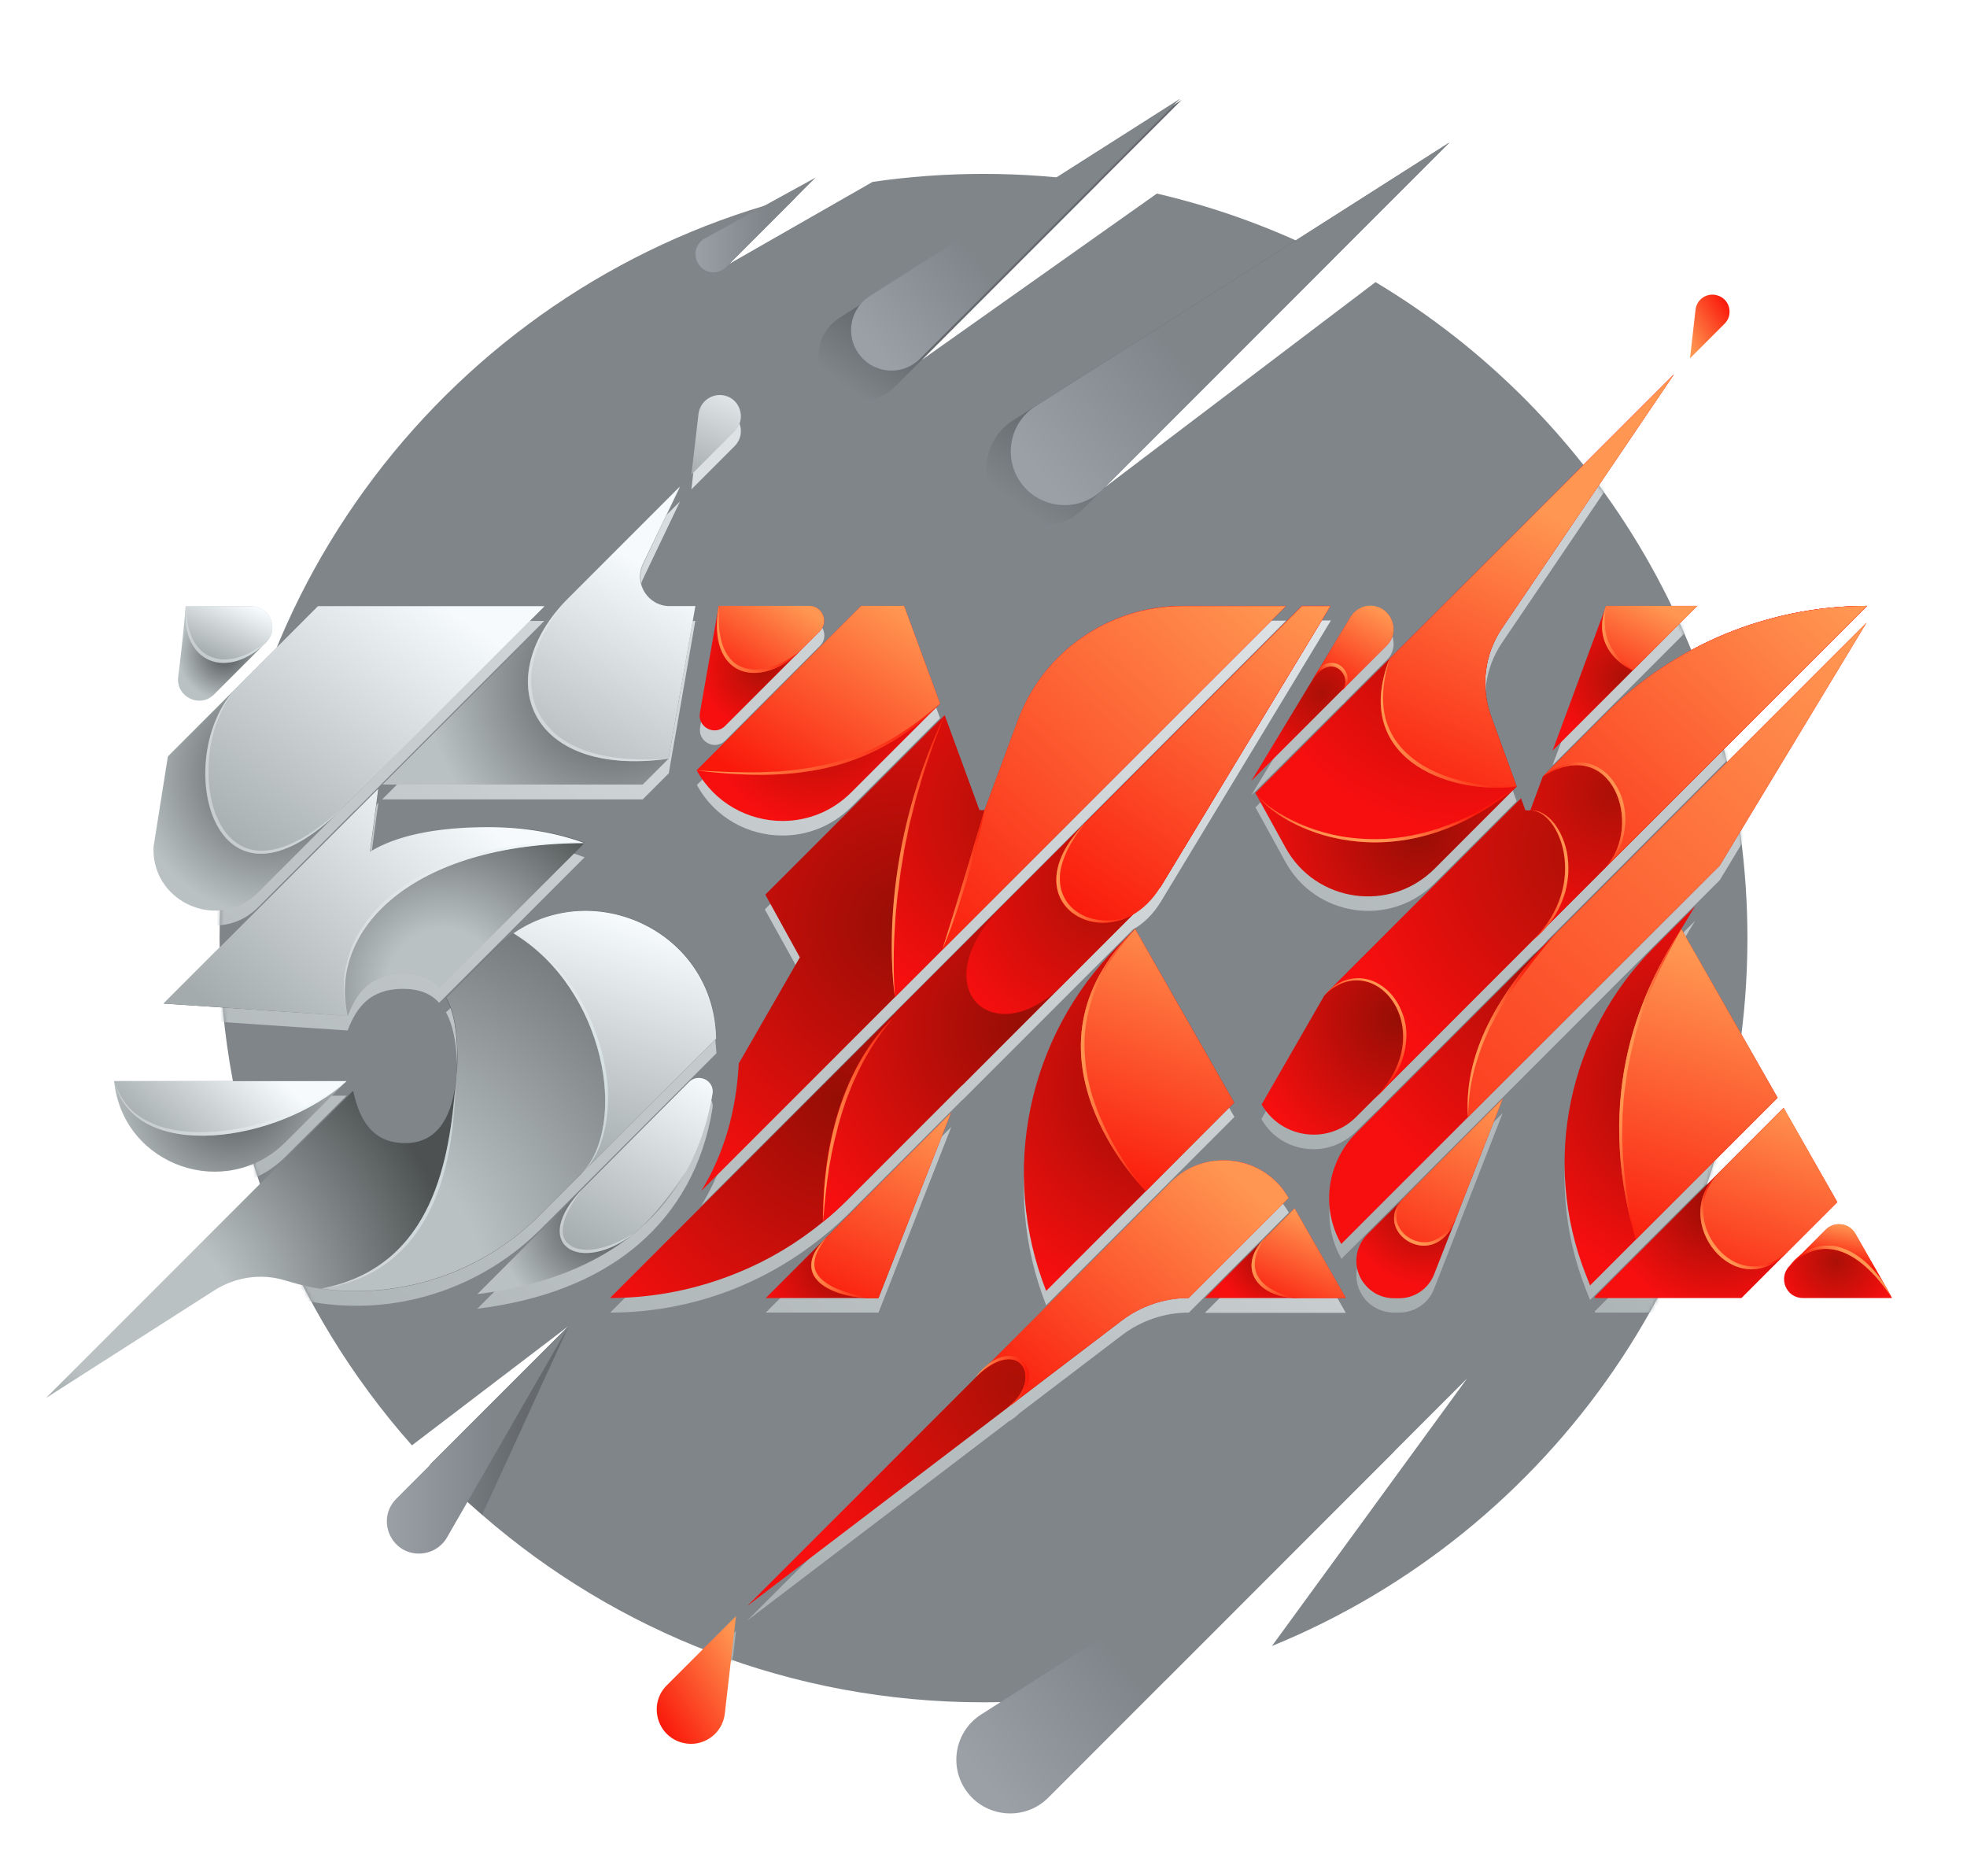 <svg width="540" height="515" viewBox="0 0 540 515" fill="none" xmlns="http://www.w3.org/2000/svg">
<path d="M479.722 257.5C479.722 345.301 425.784 420.542 349.18 451.818L402.74 378.399L319.857 461.302C303.845 465.196 287.143 467.268 269.938 467.268C217.257 467.268 169.159 447.862 132.301 415.768C127.905 412 123.761 407.98 119.68 403.835C119.115 403.27 118.55 402.642 117.984 402.077L118.361 401.7L156.036 364.017L113.087 396.738C80.247 359.684 60.28 310.947 60.28 257.5C60.28 159.399 127.591 76.999 218.575 54.075L200.24 72.414L239.547 49.93C249.468 48.485 259.64 47.732 270.001 47.732C280.801 47.732 291.35 48.548 301.71 50.118L252.984 98.855L317.596 53.133C334.612 57.09 350.875 63.119 366.07 70.969L303.217 133.837L377.624 77.438C438.782 114.054 479.722 181.004 479.722 257.5Z" fill="#80858A"/>
<mask id="mask0" mask-type="alpha" maskUnits="userSpaceOnUse" x="60" y="47" width="420" height="421">
<path d="M479.721 257.5C479.721 345.301 425.784 420.542 349.179 451.818L402.74 378.399L319.856 461.302C303.844 465.196 287.142 467.268 269.937 467.268C217.256 467.268 169.158 447.862 132.3 415.768C127.905 412 123.761 407.98 119.679 403.835C119.114 403.27 118.549 402.642 117.984 402.077L118.361 401.7L156.035 364.017L113.086 396.738C80.247 359.684 60.279 310.947 60.279 257.5C60.279 159.399 127.591 76.999 218.575 54.075L200.24 72.414L239.547 49.93C249.468 48.485 259.64 47.732 270 47.732C280.8 47.732 291.349 48.548 301.71 50.118L252.984 98.855L317.596 53.133C334.612 57.09 350.875 63.119 366.07 70.969L303.216 133.837L377.623 77.438C438.782 114.054 479.721 181.004 479.721 257.5Z" fill="#80858A"/>
</mask>
<g mask="url(#mask0)">
<g filter="url(#filter0_d)">
<path d="M44.895 275.462L95.442 278.853C97.89 272.322 101.783 267.423 110.637 267.423C114.969 267.423 118.235 268.679 120.558 271.254L160.493 231.31C152.832 228.484 143.979 226.914 134.058 226.914C119.365 226.914 108.502 229.363 101.532 233.697C101.658 232.755 103.29 220.319 103.855 216.363L44.895 275.462ZM58.772 190.613L73.088 176.293C73.151 176.23 73.214 176.167 73.276 176.042C76.604 172.399 74.03 166.433 68.944 166.433H50.986C50.986 166.621 50.923 166.872 50.923 167.061C50.421 172.336 49.73 178.742 48.914 185.839C48.286 191.303 54.879 194.507 58.772 190.613ZM176.504 215.358L183.6 208.261L190.883 166.433H183.914C177.948 166.433 173.993 160.215 176.567 154.814L186.676 133.649L156.097 164.235L104.923 215.421H176.504V215.358ZM70.828 245.064L96.886 219C97.2 218.686 97.451 218.435 97.765 218.184L149.442 166.433H87.341L64.988 188.791L46.088 207.696L42.132 232.629C42.132 232.817 42.132 233.006 42.132 233.257C42.132 248.079 60.216 255.678 70.828 245.064ZM196.535 283.124C196.535 282.999 196.535 282.81 196.472 282.685C196.472 282.37 196.409 282.056 196.409 281.742C196.409 281.554 196.346 281.366 196.346 281.24C196.283 280.989 196.283 280.675 196.221 280.424C196.221 280.235 196.158 280.047 196.158 279.858C196.095 279.607 196.095 279.356 196.032 279.105C195.969 278.916 195.969 278.728 195.907 278.539C195.844 278.288 195.781 278.037 195.781 277.786C195.718 277.597 195.718 277.409 195.655 277.22C195.593 276.969 195.53 276.718 195.467 276.467C195.404 276.278 195.342 276.09 195.342 275.902C195.279 275.65 195.216 275.399 195.153 275.148C195.09 274.96 195.028 274.771 194.965 274.645C194.902 274.394 194.839 274.143 194.714 273.955C194.651 273.766 194.588 273.641 194.525 273.452C194.462 273.201 194.337 272.95 194.274 272.699C194.211 272.573 194.148 272.385 194.086 272.259C193.96 272.008 193.897 271.756 193.772 271.505C193.709 271.38 193.646 271.254 193.583 271.066C193.458 270.814 193.332 270.5 193.207 270.249C193.144 270.124 193.081 270.061 193.081 269.935C192.893 269.558 192.704 269.244 192.516 268.867V268.805C192.328 268.428 192.139 268.051 191.888 267.674L191.825 267.611C191.637 267.297 191.449 266.983 191.26 266.606C191.197 266.544 191.135 266.418 191.072 266.355C190.883 266.104 190.758 265.853 190.569 265.602C190.507 265.476 190.444 265.413 190.381 265.288C190.193 265.036 190.067 264.848 189.879 264.597C189.816 264.471 189.69 264.408 189.628 264.283C189.439 264.094 189.314 263.843 189.125 263.655C189.062 263.529 188.937 263.466 188.874 263.341C188.686 263.152 188.56 262.901 188.372 262.713C188.309 262.587 188.183 262.524 188.121 262.399C187.932 262.21 187.744 262.022 187.555 261.77C187.493 261.645 187.367 261.582 187.304 261.456C187.116 261.268 186.928 261.08 186.739 260.891C186.676 260.828 186.551 260.703 186.488 260.64C186.3 260.452 186.111 260.263 185.86 260.075C185.797 260.012 185.672 259.886 185.609 259.824C185.358 259.635 185.169 259.384 184.918 259.195C184.855 259.133 184.793 259.07 184.667 259.007C184.416 258.756 184.165 258.567 183.914 258.379C183.851 258.316 183.851 258.316 183.788 258.253C182.532 257.249 181.151 256.244 179.769 255.427C179.707 255.427 179.707 255.364 179.644 255.364C179.33 255.176 179.016 254.988 178.765 254.862C178.702 254.799 178.639 254.799 178.576 254.736C178.262 254.548 178.011 254.422 177.697 254.297C177.635 254.234 177.509 254.234 177.446 254.171C177.195 254.046 176.881 253.92 176.63 253.731C176.567 253.669 176.442 253.669 176.379 253.606C176.128 253.48 175.814 253.355 175.562 253.229C175.5 253.166 175.374 253.166 175.311 253.103C174.997 252.978 174.746 252.852 174.432 252.727C174.369 252.664 174.244 252.664 174.181 252.601C173.867 252.475 173.616 252.35 173.302 252.287C173.239 252.287 173.114 252.224 173.051 252.224C172.737 252.099 172.423 252.036 172.109 251.91C172.046 251.91 171.983 251.847 171.921 251.847C171.544 251.722 171.23 251.659 170.853 251.533H170.79C168.844 250.968 166.772 250.591 164.762 250.403C164.7 250.403 164.7 250.403 164.637 250.403C164.26 250.34 163.883 250.34 163.569 250.277C163.507 250.277 163.444 250.277 163.381 250.277C163.067 250.277 162.69 250.214 162.376 250.214C162.314 250.214 162.251 250.214 162.125 250.214C161.811 250.214 161.497 250.214 161.121 250.214C161.058 250.214 160.932 250.214 160.869 250.214C160.555 250.214 160.242 250.214 159.865 250.214C159.802 250.214 159.676 250.214 159.614 250.214C159.3 250.214 158.986 250.277 158.609 250.277C158.546 250.277 158.421 250.277 158.358 250.277C158.044 250.277 157.667 250.34 157.353 250.34C157.29 250.34 157.228 250.34 157.165 250.34C156.788 250.403 156.411 250.403 156.097 250.466C156.035 250.466 156.035 250.466 155.972 250.466C153.9 250.78 151.828 251.282 149.818 251.973C149.755 251.973 149.755 251.973 149.693 252.036C149.316 252.161 148.939 252.287 148.625 252.413C148.562 252.413 148.5 252.475 148.437 252.475C148.123 252.601 147.809 252.727 147.432 252.852C147.369 252.915 147.244 252.915 147.181 252.978C146.867 253.103 146.553 253.229 146.239 253.417C146.176 253.48 146.051 253.48 145.988 253.543C145.674 253.669 145.423 253.857 145.109 253.983C145.046 254.045 144.921 254.108 144.858 254.108C144.544 254.234 144.293 254.422 143.979 254.611C143.916 254.674 143.79 254.736 143.728 254.736C143.414 254.925 143.162 255.113 142.848 255.239C142.786 255.302 142.66 255.364 142.597 255.364C142.283 255.553 141.969 255.741 141.718 255.93C141.655 255.992 141.593 255.992 141.53 256.055C141.467 256.118 141.404 256.118 141.342 256.181C141.216 256.306 141.028 256.369 140.902 256.495C140.714 256.62 140.462 256.809 140.274 256.935C140.086 257.06 139.897 257.249 139.709 257.374C139.458 257.563 139.269 257.751 139.018 257.939C138.83 258.065 138.704 258.191 138.516 258.379C138.265 258.63 138.014 258.819 137.762 259.07C137.637 259.195 137.511 259.321 137.386 259.447C137.009 259.824 136.632 260.2 136.255 260.577L122.442 273.892C124.514 277.66 125.518 283.187 125.518 290.284C125.518 291.163 125.518 291.98 125.455 292.796C125.33 294.366 125.204 296.062 125.016 297.82C123.697 307.492 119.553 313.773 111.202 313.773C102.286 313.773 98.644 307.43 96.948 299.391L12.621 383.737L58.96 354.156C64.674 350.514 71.769 349.446 78.3 351.456C80.435 352.084 82.695 352.712 84.956 353.214C85.835 353.403 86.965 353.591 88.221 353.78C110.323 356.794 132.614 349.195 148.437 333.368L159.425 322.377C159.865 322 160.242 321.561 160.618 321.184L196.66 285.134C196.66 284.945 196.66 284.694 196.66 284.506C196.597 284.003 196.535 283.564 196.535 283.124ZM198.921 108.652C195.53 107.836 192.139 110.16 191.7 113.677L189.816 130.32L201.683 118.45C204.886 115.247 203.379 109.72 198.921 108.652ZM189.188 297.004L160.555 325.706C160.43 325.831 160.242 326.02 160.116 326.145L131.044 355.224C148.939 353.026 163.318 347.311 174.055 338.581C174.181 338.455 174.369 338.33 174.495 338.204C174.809 337.953 175.06 337.702 175.311 337.513C180.711 332.866 185.107 327.464 188.497 321.309C191.951 315.029 194.337 307.995 195.593 300.27C196.221 296.627 191.762 294.429 189.188 297.004ZM78.425 313.459L95.128 296.753H31.332C31.332 296.941 31.395 297.067 31.395 297.255C34.032 320.179 62.1 329.788 78.425 313.459Z" fill="url(#paint0_linear)"/>
</g>
<g filter="url(#filter1_d)">
<path d="M214.806 225.344C221.588 225.344 228.369 222.832 233.706 217.493L258.069 193.125L248.274 166.307H236.469L191.323 211.464C196.283 220.571 205.513 225.344 214.806 225.344ZM199.109 199.28L219.641 178.743C219.641 178.743 219.704 178.68 219.767 178.617L225.104 173.279C227.678 170.704 225.857 166.307 222.216 166.307H197.35L192.202 195.637C191.511 199.594 196.283 202.106 199.109 199.28ZM219.516 262.838L202.813 291.98C202.123 305.169 198.606 316.976 192.516 326.962L245.699 273.767L258.76 260.703L302.839 216.614L353.071 166.37H324.564C304.346 166.37 286.262 178.994 279.292 197.898L270.188 222.455H268.744L259.199 196.391L209.971 245.63L219.516 262.838ZM187.43 478.385C192.892 479.767 198.355 475.998 198.983 470.346L202.06 443.654L183.034 462.684C177.885 467.771 180.334 476.626 187.43 478.385ZM335.93 318.484C330.718 318.484 325.506 320.431 321.425 324.513L271.632 374.317C271.13 374.631 270.69 375.008 270.313 375.385C269.434 376.201 268.618 377.081 267.927 378.023C267.802 378.148 267.676 378.274 267.55 378.399L205.137 440.828L276.404 386.564C276.53 386.438 276.655 386.376 276.781 386.25C277.911 385.622 278.916 384.868 279.857 383.926L307.988 362.51C313.262 358.49 319.73 356.292 326.385 356.292L353.825 328.846C349.932 322.063 342.962 318.484 335.93 318.484ZM232.827 329.286L264.034 298.072L264.097 297.946H264.223L291.725 270.438C291.85 270.312 292.039 270.124 292.164 269.998L311.002 251.157C313.827 249.587 316.527 247.074 318.725 243.432C318.85 243.243 318.913 243.118 319.039 242.929L365.378 166.307H357.655L298.632 225.344C298.444 225.532 298.255 225.721 298.067 225.909L278.79 245.002L276.467 247.326C275.65 248.079 274.897 248.833 274.206 249.587L246.264 277.535L167.525 356.292C179.769 356.292 191.762 353.843 202.813 349.258C211.102 345.804 218.888 341.156 225.92 335.441C228.369 333.494 230.63 331.421 232.827 329.286ZM355.395 331.673L347.357 339.774L330.781 356.355H369.46L355.395 331.673ZM210.223 356.292H238.918C239.671 356.292 240.425 356.292 241.178 356.292L261.146 305.357L226.737 339.774L210.223 356.292ZM306.92 259.573C282.118 284.443 274.332 321.624 287.204 354.282L314.581 326.899L338.881 302.594L311.63 254.988L311.818 254.611L306.92 259.573Z" fill="url(#paint1_linear)"/>
</g>
<g filter="url(#filter2_d)">
<path d="M368.392 189.482C368.832 189.231 369.146 188.854 369.46 188.415L380.699 177.173C384.718 173.153 381.892 166.307 376.179 166.307C375.048 166.307 373.981 166.621 373.039 167.124C372.097 167.626 371.281 168.443 370.716 169.385L362.302 183.265L359.979 187.096L343.527 214.29L368.392 189.482ZM393.823 238.47L416.365 215.923L409.395 196.768C406.381 188.603 407.511 179.496 412.409 172.337L459.502 102.812L344.658 217.619L352.883 232.566C361.172 247.702 381.641 250.654 393.823 238.47ZM377.372 301.526C378.565 300.458 379.758 299.328 380.825 298.072L420.697 258.191C420.76 258.128 420.823 258.065 420.948 257.94C422.393 256.746 423.774 255.427 424.967 253.92L438.781 240.103L439.597 239.287C439.597 239.287 439.597 239.287 439.66 239.224L440.916 237.968L441.858 237.026L512.623 166.182C499.123 166.182 485.874 168.882 473.693 173.907C461.448 178.994 450.209 186.405 440.665 196.014L423.711 212.971L420.258 222.329H418.813L417.558 219.189L365.441 271.317C364.751 271.882 364.123 272.573 363.495 273.264L346.29 303.159C349.367 308.623 354.955 311.449 360.606 311.449C364.751 311.449 368.958 309.879 372.223 306.613L377.372 301.526ZM426.223 206.063L448.262 184.018L465.969 166.307H440.916L426.223 206.063ZM465.467 85.038L463.96 98.352L473.441 88.869C476.016 86.294 474.823 81.897 471.244 81.018C468.544 80.327 465.781 82.212 465.467 85.038ZM490.395 343.982L504.397 329.977L489.641 304.164L470.93 322.817L437.776 355.978L437.902 356.292H478.088L490.206 344.171C490.269 344.108 490.332 344.045 490.395 343.982ZM517.332 352.712L509.358 338.707C507.662 335.755 503.644 335.19 501.258 337.639L494.288 344.61C493.158 345.49 492.153 346.494 491.337 347.562C488.072 350.828 490.395 356.355 494.979 356.355H519.467C518.776 355.036 518.086 353.843 517.332 352.712ZM472.123 237.591L512.434 170.892L427.165 256.181L372.348 311.073C364.311 319.112 362.616 331.61 368.267 341.533L403.053 306.739L472.123 237.591ZM488.009 301.338L461.574 254.988L465.341 248.77L454.039 260.075C430.492 283.627 423.146 318.86 435.327 349.823L436.52 352.838L449.079 340.277L488.009 301.338ZM385.22 328.972L375.362 338.77C372.097 342.035 371.406 347.122 373.73 351.142C374.672 352.775 375.927 354.031 377.497 354.91C379.067 355.79 380.825 356.292 382.646 356.292H384.153C388.36 356.292 392.19 353.717 393.697 349.76L399.599 334.687V334.624L412.534 301.526L385.22 328.972Z" fill="url(#paint2_linear)"/>
</g>
</g>
<path d="M397.904 39.128L297.438 139.615C290.594 146.461 279.229 145.456 273.641 137.543C268.555 130.257 270.564 120.209 278.036 115.435L397.904 39.128Z" fill="url(#paint3_linear)"/>
<path d="M397.904 39.128L302.714 134.34C296.246 140.809 285.446 139.867 280.172 132.393C275.337 125.484 277.22 116.001 284.316 111.479L397.904 39.128Z" fill="url(#paint4_linear)"/>
<path d="M382.96 398.183L287.77 493.458C281.302 499.927 270.502 498.985 265.228 491.511C260.393 484.602 262.277 475.119 269.372 470.597L382.96 398.183Z" fill="url(#paint5_linear)"/>
<path d="M324.377 27.446L245.575 106.266C240.175 111.667 231.258 110.851 226.926 104.633C222.907 98.918 224.477 91.067 230.379 87.299L324.377 27.446Z" fill="url(#paint6_linear)"/>
<path d="M324 27.069L252.544 98.478C247.647 103.377 239.609 102.623 235.653 96.971C232.012 91.821 233.456 84.661 238.793 81.269L324 27.069Z" fill="url(#paint7_linear)"/>
<path d="M199.36 73.293L223.912 48.736L193.521 65.443C189.251 67.766 190.57 74.172 195.405 74.738C196.849 74.863 198.293 74.361 199.36 73.293Z" fill="url(#paint8_linear)"/>
<path d="M156.097 364.08L132.362 415.768C127.967 412 123.822 407.98 119.741 403.835L118.422 401.7L156.097 364.08Z" fill="url(#paint9_linear)"/>
<path d="M156.098 364.017L108.817 411.372C103.228 416.962 107.184 426.445 115.033 426.445C118.172 426.445 121.124 424.749 122.693 422.049L156.098 364.017Z" fill="url(#paint10_linear)"/>
<path d="M160.556 231.311L120.621 271.255C118.235 268.68 114.97 267.423 110.7 267.423C101.784 267.423 97.953 272.322 95.504 278.854L44.958 275.462L103.918 216.489C103.416 220.383 101.784 232.818 101.595 233.823C108.565 229.489 119.428 227.04 134.121 227.04C144.042 226.914 152.832 228.484 160.556 231.311Z" fill="url(#paint11_radial)"/>
<path d="M73.278 176.042C73.215 176.105 73.152 176.168 73.089 176.293L58.773 190.613C54.88 194.507 48.287 191.304 48.915 185.84C49.794 178.806 50.485 172.399 50.924 167.061C50.924 166.873 50.924 166.621 50.987 166.433H68.945C74.031 166.433 76.606 172.399 73.278 176.042Z" fill="url(#paint12_radial)"/>
<path d="M190.884 166.433L183.537 208.261L176.442 215.358H104.986L156.16 164.172L186.739 133.586L176.63 154.751C174.056 160.153 178.011 166.37 183.977 166.37H190.884V166.433Z" fill="url(#paint13_radial)"/>
<path d="M31.332 296.753C31.332 296.942 31.395 297.067 31.395 297.256C34.095 320.179 62.1 329.789 78.426 313.459L95.128 296.753H31.332Z" fill="url(#paint14_radial)"/>
<path d="M195.592 300.27C194.337 307.932 191.95 315.029 188.497 321.31C185.106 327.465 180.711 332.866 175.311 337.513C175.06 337.765 174.746 338.016 174.495 338.204C174.369 338.33 174.181 338.456 174.055 338.581C163.318 347.311 148.876 353.026 131.043 355.224L160.116 326.146C160.241 326.02 160.43 325.832 160.555 325.706L189.188 297.004C191.762 294.429 196.22 296.627 195.592 300.27Z" fill="url(#paint15_radial)"/>
<path d="M196.598 285.134L148.375 333.369C132.551 349.195 110.323 356.795 88.158 353.78C86.84 353.592 85.71 353.403 84.893 353.215C82.57 352.712 80.372 352.084 78.237 351.456C71.707 349.447 64.675 350.514 58.898 354.157L12.621 383.738L96.949 299.391C98.644 307.43 102.286 313.773 111.202 313.773C119.554 313.773 123.698 307.493 125.016 297.821C125.205 296.251 125.393 294.555 125.456 292.796C125.456 291.98 125.519 291.164 125.519 290.284C125.519 283.187 124.577 277.723 122.442 273.892L135.816 260.515C157.856 238.47 195.593 253.355 196.598 284.506C196.598 284.695 196.598 284.946 196.598 285.134Z" fill="url(#paint16_radial)"/>
<path d="M149.442 166.433L97.765 218.122C97.451 218.373 97.2 218.687 96.886 218.938L70.828 245.002C60.216 255.616 42.132 248.017 42.132 233.195C42.132 233.006 42.132 232.818 42.132 232.567L46.088 207.633L64.988 188.729L87.342 166.37H149.442V166.433Z" fill="url(#paint17_radial)"/>
<path d="M149.442 166.433L97.766 218.121C97.452 218.373 97.201 218.687 96.887 218.938C96.07 219.754 95.191 220.634 94.312 221.513C58.019 257.814 46.654 207.507 64.926 188.792L87.28 166.433H149.442Z" fill="url(#paint18_linear)"/>
<path d="M190.885 166.433L183.538 208.261C144.67 213.662 134.436 185.777 156.036 164.172L186.615 133.586L176.505 154.751C173.931 160.153 177.887 166.37 183.852 166.37H190.885V166.433Z" fill="url(#paint19_linear)"/>
<path d="M95.443 278.854L44.897 275.462L103.857 216.489C103.355 220.383 101.722 232.818 101.534 233.823C108.503 229.489 119.366 227.04 134.059 227.04C143.98 227.04 152.834 228.61 160.494 231.436C113.087 231.436 89.98 255.302 95.443 278.854Z" fill="url(#paint20_linear)"/>
<path d="M196.598 285.134L159.363 322.378L148.437 333.306C132.614 349.132 110.386 356.732 88.221 353.717C119.428 347.688 123.384 317.228 125.079 297.758C125.205 296 125.393 294.304 125.519 292.734C125.519 291.917 125.582 291.101 125.582 290.222C125.582 283.125 124.64 277.661 122.505 273.829L135.879 260.452C137.512 258.819 139.27 257.375 141.028 256.118C163.319 240.731 195.719 255.616 196.661 284.443C196.598 284.695 196.598 284.946 196.598 285.134Z" fill="url(#paint21_radial)"/>
<path d="M196.599 285.134L160.62 321.121L159.364 322.378C172.801 308.937 166.083 271.254 140.966 256.181C163.257 240.794 195.657 255.679 196.599 284.506C196.599 284.695 196.599 284.946 196.599 285.134Z" fill="url(#paint22_linear)"/>
<path d="M73.278 176.042C73.215 176.105 73.152 176.168 73.089 176.293C62.478 186.907 49.794 181.946 50.987 167.061C50.987 166.873 50.987 166.621 51.05 166.433H69.008C74.031 166.433 76.606 172.399 73.278 176.042Z" fill="url(#paint23_linear)"/>
<path d="M95.128 296.753C76.668 313.648 36.67 319.614 31.395 296.753H95.128Z" fill="url(#paint24_linear)"/>
<path d="M195.594 300.27C194.338 307.932 191.952 315.029 188.498 321.31C183.977 328.03 179.394 333.934 175.312 337.514C175.061 337.765 174.747 338.016 174.496 338.204C174.37 338.33 174.182 338.456 174.056 338.581C159.3 350.137 145.047 341.659 160.117 326.146C160.242 326.02 160.431 325.832 160.556 325.706L189.189 297.004C191.763 294.429 196.221 296.627 195.594 300.27Z" fill="url(#paint25_linear)"/>
<path opacity="0.5" d="M94.375 221.513C58.082 257.814 46.717 207.507 64.989 188.792C62.729 191.367 61.033 194.381 59.84 197.521C58.584 200.662 57.831 203.99 57.454 207.319C57.14 210.648 57.14 214.039 57.643 217.368C58.145 220.634 59.087 223.899 60.782 226.726C62.415 229.552 64.864 231.876 67.877 232.881C70.891 233.948 74.282 233.571 77.422 232.566C80.561 231.499 83.575 229.866 86.338 227.919C89.164 225.972 91.801 223.774 94.375 221.513Z" fill="url(#paint26_linear)"/>
<path opacity="0.5" d="M183.6 208.261C144.733 213.662 134.498 185.777 156.098 164.172C151.891 168.945 148.375 174.409 146.742 180.376C145.926 183.39 145.549 186.468 145.989 189.483C146.366 192.497 147.433 195.449 149.254 197.898C151.012 200.348 153.398 202.42 156.035 203.928C158.673 205.435 161.686 206.503 164.7 207.193C167.777 207.884 170.854 208.261 174.056 208.387C177.259 208.638 180.398 208.449 183.6 208.261Z" fill="url(#paint27_linear)"/>
<path opacity="0.5" d="M95.442 278.854C94.437 275.148 94.061 271.192 94.626 267.298L94.877 265.853C94.94 265.351 95.065 264.911 95.191 264.409C95.379 263.467 95.693 262.525 96.007 261.583C96.133 261.08 96.384 260.64 96.51 260.201C96.698 259.761 96.823 259.259 97.075 258.819C97.514 257.94 97.891 257.061 98.456 256.181C100.403 252.79 102.977 249.712 105.865 247.075C108.754 244.437 112.019 242.176 115.472 240.292C118.926 238.407 122.505 236.9 126.21 235.644C129.914 234.451 133.682 233.446 137.512 232.755C145.172 231.373 152.896 230.934 160.619 231.31C113.086 231.436 89.979 255.302 95.442 278.854Z" fill="url(#paint28_linear)"/>
<path opacity="0.5" d="M125.017 297.758C124.891 303.85 124.389 309.942 123.258 315.972C122.693 318.986 121.94 321.938 120.998 324.89C120.056 327.842 118.863 330.668 117.419 333.431C115.975 336.132 114.217 338.77 112.207 341.093C110.198 343.417 107.875 345.553 105.3 347.311C100.214 350.891 94.186 352.901 88.221 353.717C119.428 347.688 123.384 317.29 125.017 297.758Z" fill="url(#paint29_linear)"/>
<path opacity="0.5" d="M166.773 304.981C166.522 308.184 165.831 311.387 164.701 314.464C163.759 316.914 162.378 319.237 160.62 321.184C160.243 321.624 159.803 322.064 159.364 322.44C172.801 309 166.082 271.317 140.966 256.244C146.617 259.196 151.578 263.592 155.534 268.68C159.489 273.767 162.441 279.67 164.387 285.825C166.334 291.98 167.338 298.512 166.773 304.981Z" fill="url(#paint30_linear)"/>
<path opacity="0.5" d="M73.089 176.293C62.478 186.907 49.794 181.946 50.987 167.061C51.175 169.887 51.615 172.713 52.745 175.1C53.875 177.549 55.759 179.496 58.145 180.376C60.531 181.318 63.294 181.129 65.868 180.313C68.443 179.496 70.766 177.989 73.089 176.293Z" fill="url(#paint31_linear)"/>
<path opacity="0.5" d="M95.128 296.753C76.668 313.648 36.67 319.614 31.395 296.753C32.275 299.705 33.844 302.406 35.979 304.541C37.047 305.609 38.303 306.488 39.558 307.242C40.249 307.556 40.877 307.932 41.568 308.246L42.572 308.686L43.075 308.875L43.577 309.063C46.403 310.005 49.416 310.507 52.43 310.696C55.444 310.884 58.458 310.759 61.472 310.382C67.5 309.691 73.465 308.058 79.116 305.797C84.83 303.599 90.23 300.647 95.128 296.753Z" fill="url(#paint32_linear)"/>
<path opacity="0.5" d="M173.994 338.581C159.238 350.137 144.984 341.659 160.054 326.146C158.108 328.721 156.224 331.421 155.157 334.31C154.654 335.755 154.34 337.262 154.529 338.644C154.529 339.021 154.654 339.335 154.78 339.649C154.905 339.963 155.031 340.277 155.219 340.528C155.345 340.842 155.596 341.093 155.847 341.282C156.098 341.47 156.35 341.721 156.664 341.91C157.794 342.663 159.301 342.977 160.745 343.04C162.252 343.103 163.759 342.852 165.266 342.475C166.773 342.098 168.28 341.533 169.724 340.842C171.231 340.151 172.612 339.398 173.994 338.581Z" fill="url(#paint33_linear)"/>
<path d="M189.816 130.257L201.684 118.387C204.886 115.184 203.379 109.657 198.984 108.59C195.593 107.773 192.202 110.097 191.763 113.614L189.816 130.257Z" fill="url(#paint34_linear)"/>
<path d="M365.255 166.307L318.915 242.929C318.789 243.118 318.727 243.243 318.601 243.432L310.878 251.157L292.041 269.998C291.915 270.124 291.727 270.312 291.601 270.438L264.099 297.946H263.973L263.91 298.072L232.703 329.286C230.506 331.484 228.245 333.557 225.859 335.441C218.827 341.219 211.041 345.867 202.752 349.258C191.638 353.843 179.708 356.292 167.464 356.292L246.203 277.535L297.817 225.909C298.006 225.721 298.194 225.532 298.382 225.344L357.406 166.307H365.255Z" fill="url(#paint35_radial)"/>
<path d="M365.254 166.307L318.915 242.929C318.789 243.118 318.726 243.243 318.601 243.432L310.878 251.157L292.04 269.998C291.915 270.124 291.726 270.312 291.601 270.438L264.099 297.946H263.973L263.91 298.072L232.703 329.286C230.506 331.484 228.245 333.557 225.859 335.441C225.733 323.445 227.617 296.251 245.575 278.854L246.203 277.535L297.817 225.909C298.006 225.721 298.194 225.532 298.382 225.344L357.406 166.307H365.254Z" fill="url(#paint36_radial)"/>
<path d="M365.255 166.307L318.915 242.929C318.79 243.118 318.727 243.243 318.602 243.432L310.878 251.157L292.041 269.998C291.915 270.124 291.727 270.312 291.601 270.438C272.325 289.719 252.169 270.375 276.469 247.388L278.792 245.065L297.881 225.972C298.069 225.784 298.257 225.595 298.446 225.407L357.469 166.37H365.255V166.307Z" fill="url(#paint37_radial)"/>
<path d="M353.073 166.307L245.701 273.704L192.518 326.899C198.671 316.913 202.125 305.106 202.815 291.917L219.58 262.776L210.099 245.567L259.327 196.328L268.871 222.392H270.315L279.42 197.835C286.39 178.868 304.473 166.307 324.692 166.307H353.073Z" fill="url(#paint38_radial)"/>
<path d="M353.073 166.307L245.701 273.704C245.701 273.704 245.701 273.704 245.701 273.641C245.45 271.882 240.175 236.963 259.326 196.391L268.871 222.455H270.315L279.419 197.898C286.389 178.931 304.473 166.37 324.691 166.37H353.073V166.307Z" fill="url(#paint39_radial)"/>
<path d="M225.044 173.279L219.707 178.617C219.644 178.68 219.644 178.68 219.581 178.743L199.049 199.28C196.223 202.106 191.451 199.594 192.142 195.7L197.291 166.37H222.156C225.798 166.307 227.619 170.704 225.044 173.279Z" fill="url(#paint40_radial)"/>
<path d="M258.071 193.125L233.708 217.493C228.371 222.832 221.59 225.344 214.808 225.344C205.515 225.344 196.285 220.508 191.262 211.464L236.408 166.307H248.213L258.071 193.125Z" fill="url(#paint41_radial)"/>
<path d="M338.82 302.657L314.583 326.962L287.206 354.345C274.334 321.624 282.12 284.443 306.922 259.635L311.883 254.674L311.694 255.051L338.82 302.657Z" fill="url(#paint42_radial)"/>
<path d="M353.764 328.846L326.324 356.292C319.668 356.292 313.201 358.49 307.927 362.51L276.782 386.25C276.657 386.376 276.531 386.439 276.406 386.564L205.138 440.828L267.552 378.4C267.678 378.274 267.803 378.148 267.929 378.023L321.427 324.513C325.508 320.431 330.72 318.484 335.931 318.484C342.964 318.484 349.934 322.064 353.764 328.846Z" fill="url(#paint43_radial)"/>
<path d="M261.085 305.42L241.18 356.292H210.225L226.739 339.774L261.085 305.42Z" fill="url(#paint44_radial)"/>
<path d="M369.462 356.292H330.783L355.397 331.673L369.462 356.292Z" fill="url(#paint45_radial)"/>
<path d="M225.044 173.279L219.707 178.617C219.644 178.68 219.644 178.68 219.581 178.743C208.593 189.483 193.837 185.965 197.291 166.307H222.156C225.798 166.307 227.618 170.704 225.044 173.279Z" fill="url(#paint46_linear)"/>
<path d="M258.071 193.125C238.731 212.469 216.755 214.667 191.262 211.464L236.408 166.307H248.213L258.071 193.125Z" fill="url(#paint47_linear)"/>
<path d="M353.073 166.307L258.762 260.64C258.95 260.075 263.659 244.876 270.252 222.455L279.357 197.898C286.327 178.931 304.41 166.37 324.629 166.37H353.073V166.307Z" fill="url(#paint48_linear)"/>
<path d="M365.255 166.307L318.915 242.929C318.79 243.118 318.727 243.243 318.601 243.432C316.403 247.012 313.766 249.524 310.878 251.157C297.064 258.882 279.483 244.939 297.817 225.972C298.006 225.784 298.194 225.595 298.383 225.407L357.406 166.37H365.255V166.307Z" fill="url(#paint49_linear)"/>
<path d="M338.821 302.657L314.583 326.962C314.583 326.962 314.583 326.962 314.521 326.899C312.951 325.329 277.286 288.588 311.632 254.988L338.821 302.657Z" fill="url(#paint50_linear)"/>
<path d="M353.764 328.846L326.324 356.292C319.668 356.292 313.201 358.49 307.926 362.51L279.796 383.926L276.72 386.25C286.64 378.651 280.11 366.09 267.803 378.085L271.571 374.317L321.364 324.513C325.445 320.431 330.657 318.484 335.868 318.484C342.964 318.484 349.933 322.064 353.764 328.846Z" fill="url(#paint51_linear)"/>
<path d="M369.461 356.292H356.337C345.098 356.292 339.258 347.814 347.358 339.712L355.396 331.673L369.461 356.292Z" fill="url(#paint52_linear)"/>
<path d="M245.701 278.854C242.31 282.747 239.422 286.893 237.036 291.352C235.843 293.55 234.775 295.874 233.771 298.197C233.331 299.391 232.829 300.521 232.389 301.715L231.196 305.294L230.129 308.937C229.815 310.13 229.564 311.387 229.187 312.643C228.873 313.899 228.685 315.155 228.371 316.348C228.119 317.604 227.931 318.86 227.68 320.116C226.864 325.141 226.361 330.228 225.985 335.378C225.859 323.445 227.743 296.251 245.701 278.854Z" fill="url(#paint53_linear)"/>
<path d="M219.643 178.743C208.654 189.483 193.899 185.965 197.352 166.307C197.227 169.51 197.227 172.714 197.98 175.665C198.671 178.617 200.303 181.381 202.815 182.7C205.327 184.081 208.529 184.018 211.417 183.139C214.306 182.323 217.068 180.69 219.643 178.743Z" fill="url(#paint54_linear)"/>
<path d="M258.071 193.125C238.731 212.469 216.755 214.667 191.262 211.464C197.29 211.841 203.255 212.092 209.22 211.966C210.727 211.904 212.171 211.778 213.678 211.778C215.185 211.652 216.629 211.464 218.136 211.338L222.531 210.71C223.976 210.396 225.42 210.145 226.864 209.831C232.641 208.512 238.229 206.377 243.441 203.551C248.715 200.662 253.55 197.082 258.071 193.125Z" fill="url(#paint55_linear)"/>
<path d="M270.252 222.455C269.687 225.721 268.934 228.987 268.055 232.19C267.678 233.823 267.175 235.393 266.736 237.026L265.355 241.799L263.848 246.572C263.345 248.142 262.843 249.712 262.278 251.282C261.21 254.423 260.017 257.563 258.699 260.577C258.887 260.075 263.659 244.876 270.252 222.455Z" fill="url(#paint56_linear)"/>
<path d="M310.941 251.094C297.127 258.819 279.545 244.876 297.88 225.909C296.75 227.479 295.557 228.924 294.615 230.557C293.611 232.127 292.732 233.823 292.104 235.518C291.476 237.214 290.973 239.035 290.973 240.794C290.911 242.552 291.225 244.374 291.978 245.944C293.422 249.147 296.562 251.408 300.078 252.224C303.594 253.104 307.425 252.664 310.941 251.094Z" fill="url(#paint57_linear)"/>
<path d="M314.52 326.899C312.95 325.329 277.222 288.588 311.631 254.988C307.11 260.012 303.217 265.539 300.706 271.694C299.513 274.771 298.634 277.974 298.131 281.24C297.629 284.506 297.629 287.835 297.943 291.101C298.508 297.695 300.643 304.101 303.594 310.068C305.038 313.082 306.734 315.971 308.554 318.798C310.375 321.624 312.322 324.387 314.52 326.899Z" fill="url(#paint58_linear)"/>
<path d="M282.496 377.269C282.559 378.588 282.308 379.907 281.743 381.037C281.24 382.105 280.612 383.047 279.796 383.863C278.917 384.806 277.85 385.622 276.719 386.187C286.64 378.588 280.11 366.027 267.803 378.023C268.494 377.081 269.31 376.201 270.189 375.385C270.629 375.008 271.068 374.631 271.508 374.254C272.01 373.878 272.575 373.563 273.14 373.249C274.208 372.684 275.464 372.245 276.782 372.182H277.285C277.473 372.182 277.599 372.245 277.787 372.245C278.101 372.245 278.478 372.37 278.792 372.433C279.419 372.684 280.11 372.998 280.612 373.501C281.868 374.568 282.433 375.95 282.496 377.269Z" fill="url(#paint59_linear)"/>
<path d="M356.338 356.292C345.098 356.292 339.258 347.814 347.358 339.712C346.102 341.533 345.035 343.417 344.658 345.364C344.47 346.369 344.407 347.311 344.595 348.253C344.721 349.195 345.161 350.074 345.663 350.828C346.73 352.461 348.426 353.654 350.247 354.471C352.068 355.413 354.14 355.915 356.338 356.292Z" fill="url(#paint60_linear)"/>
<path d="M259.264 196.391C258.699 197.961 258.134 199.468 257.506 201.039C256.941 202.609 256.25 204.116 255.748 205.686C254.681 208.826 253.55 211.904 252.671 215.107L251.981 217.493C251.73 218.31 251.478 219.064 251.29 219.88L250.097 224.653C249.657 226.223 249.344 227.856 249.03 229.489C248.716 231.122 248.276 232.692 248.088 234.325L247.271 239.224L246.644 244.123L246.455 245.316L246.33 246.572L246.078 249.021C245.89 250.654 245.827 252.287 245.702 253.92C245.262 260.515 245.199 267.109 245.702 273.704V273.641C245.388 271.882 240.113 236.963 259.264 196.391Z" fill="url(#paint61_linear)"/>
<path d="M261.085 305.42L241.117 356.355C240.364 356.355 239.61 356.355 238.857 356.355C226.926 356.041 216.692 349.823 226.738 339.774L261.085 305.42Z" fill="url(#paint62_linear)"/>
<path d="M238.92 356.292C226.989 355.978 216.755 349.76 226.801 339.712C226.11 340.717 225.42 341.721 224.855 342.726C224.289 343.731 223.85 344.799 223.662 345.929C223.473 346.997 223.536 348.065 223.976 349.007C224.415 349.949 225.043 350.765 225.922 351.456C226.738 352.147 227.743 352.775 228.748 353.278C229.752 353.78 230.883 354.22 232.013 354.596C234.148 355.35 236.534 355.853 238.92 356.292Z" fill="url(#paint63_linear)"/>
<path d="M202.062 443.591L183.036 462.621C177.888 467.771 180.336 476.626 187.432 478.385C192.894 479.766 198.357 475.998 198.985 470.346L202.062 443.591Z" fill="url(#paint64_linear)"/>
<path d="M512.56 166.307L440.853 238.03L439.597 239.287C439.597 239.287 439.597 239.287 439.534 239.349L438.718 240.166L420.885 258.002C420.822 258.065 420.76 258.128 420.634 258.254L372.285 306.613C369.02 309.879 364.813 311.449 360.669 311.449C355.018 311.449 349.429 308.56 346.353 303.159L363.557 273.264L417.557 219.189L418.75 222.455H420.194L423.648 213.097L440.601 196.14C450.146 186.593 461.385 179.12 473.629 174.032C485.874 169.008 499.06 166.307 512.56 166.307Z" fill="url(#paint65_radial)"/>
<path d="M512.56 166.307L440.853 238.03L439.597 239.287C439.597 239.287 439.597 239.287 439.534 239.349L438.718 240.166L420.885 258.002C420.822 258.065 420.76 258.128 420.634 258.254L377.309 301.589C396.083 282.873 377.246 259.447 363.495 273.264L365.441 271.317L417.557 219.189L418.75 222.455H420.195L423.648 213.097L440.602 196.14C450.146 186.593 461.385 179.12 473.629 174.032C485.874 169.008 499.06 166.307 512.56 166.307Z" fill="url(#paint66_radial)"/>
<path d="M512.56 166.307L440.853 238.031L439.597 239.287C439.597 239.287 439.597 239.287 439.534 239.349L438.718 240.166L424.904 253.983L420.885 258.003C436.457 242.427 427.981 222.455 420.132 222.455L423.585 213.097L440.539 196.14C450.083 186.593 461.323 179.12 473.567 174.032C485.874 169.008 499.06 166.307 512.56 166.307Z" fill="url(#paint67_radial)"/>
<path d="M380.7 177.173L368.393 189.482C368.393 189.482 368.393 189.482 368.33 189.545L343.527 214.353L359.979 187.159L370.716 169.448C371.281 168.506 372.097 167.752 373.039 167.187C373.981 166.621 375.048 166.37 376.179 166.37C381.83 166.307 384.718 173.153 380.7 177.173Z" fill="url(#paint68_radial)"/>
<path d="M409.394 196.768L416.364 215.923L393.822 238.47C381.641 250.654 361.171 247.765 352.883 232.629L344.657 217.682L459.501 102.812L412.408 172.337C407.511 179.496 406.38 188.603 409.394 196.768Z" fill="url(#paint69_radial)"/>
<path d="M465.97 166.307L448.263 184.018L426.224 206.063L440.917 166.307H465.97Z" fill="url(#paint70_radial)"/>
<path d="M412.533 301.589L399.598 334.687V334.75L393.696 349.823C392.126 353.78 388.359 356.355 384.152 356.355H382.645C380.824 356.355 379.003 355.853 377.496 354.973C375.989 354.094 374.671 352.775 373.729 351.205C371.406 347.185 372.096 342.161 375.361 338.832L385.219 329.035L412.533 301.589Z" fill="url(#paint71_radial)"/>
<path d="M488.009 301.338L449.078 340.277L436.52 352.838L435.327 349.823C423.146 318.861 430.492 283.627 454.039 260.075L465.341 248.77L461.574 254.988L488.009 301.338Z" fill="url(#paint72_radial)"/>
<path d="M504.397 329.977L490.395 343.982C490.332 344.045 490.269 344.108 490.207 344.171L478.088 356.292H437.902L437.776 355.978L470.93 322.817L489.641 304.101L504.397 329.977Z" fill="url(#paint73_radial)"/>
<path d="M519.404 356.292H494.916C490.332 356.292 488.072 350.765 491.274 347.5L501.195 337.576C503.581 335.19 507.599 335.692 509.295 338.644L519.404 356.292Z" fill="url(#paint74_radial)"/>
<path d="M512.435 170.892L472.123 237.591L402.991 306.676L368.205 341.47C362.553 331.547 364.249 319.112 372.286 311.01L427.165 256.118L512.435 170.892Z" fill="url(#paint75_radial)"/>
<path d="M380.7 177.173L368.393 189.482C371.784 185.965 365.442 178.115 360.042 187.096L362.365 183.265L370.779 169.322C371.344 168.38 372.161 167.626 373.102 167.061C374.044 166.496 375.112 166.245 376.242 166.245C381.83 166.307 384.719 173.153 380.7 177.173Z" fill="url(#paint76_linear)"/>
<path d="M409.394 196.768L416.364 215.923C383.085 243.432 351.125 227.354 344.657 217.682L381.39 180.941L459.501 102.812L412.408 172.337C407.511 179.496 406.38 188.603 409.394 196.768Z" fill="url(#paint77_radial)"/>
<path d="M439.534 239.349L438.718 240.166C438.906 239.915 439.22 239.663 439.534 239.349Z" fill="url(#paint78_linear)"/>
<path d="M512.56 166.307L441.858 237.026C441.858 237.088 441.795 237.088 441.732 237.151L440.79 238.093C451.402 226.286 442.485 201.352 423.585 213.097L440.539 196.14C450.083 186.593 461.323 179.12 473.567 174.032C485.874 169.008 499.06 166.307 512.56 166.307Z" fill="url(#paint79_linear)"/>
<path d="M512.434 170.892L472.123 237.591L402.99 306.676C401.546 287.584 413.539 269.81 427.164 256.181L512.434 170.892Z" fill="url(#paint80_linear)"/>
<path d="M412.534 301.589L399.6 334.687V334.75C393.697 349.761 376.242 337.953 385.221 328.972L412.534 301.589Z" fill="url(#paint81_linear)"/>
<path d="M488.009 301.338L449.079 340.277C437.211 299.768 451.025 271.317 461.574 254.988L488.009 301.338Z" fill="url(#paint82_linear)"/>
<path d="M504.397 329.977L490.395 343.982C490.332 344.045 490.269 344.108 490.206 344.171C476.267 357.737 458.623 335.441 470.992 322.817L489.704 304.101L504.397 329.977Z" fill="url(#paint83_linear)"/>
<path d="M519.403 356.292C509.545 341.533 499.435 339.335 491.272 347.499L494.286 344.485L501.256 337.514C503.642 335.127 507.661 335.629 509.356 338.581L517.331 352.524L519.403 356.292Z" fill="url(#paint84_linear)"/>
<path d="M409.396 196.768L416.366 215.923C396.147 218.184 371.156 207.319 381.454 180.878L459.566 102.749L412.473 172.274C407.512 179.496 406.382 188.603 409.396 196.768Z" fill="url(#paint85_linear)"/>
<path d="M463.959 98.353L473.441 88.869C476.015 86.294 474.822 81.898 471.243 81.018C468.48 80.328 465.78 82.212 465.466 85.038L463.959 98.353Z" fill="url(#paint86_linear)"/>
<path d="M465.97 166.307L448.263 184.018C448.263 184.018 436.208 179.057 440.917 166.307H465.97Z" fill="url(#paint87_linear)"/>
<path d="M430.555 239.349C430.492 241.171 430.178 242.992 429.738 244.751C429.236 246.509 428.545 248.205 427.729 249.775C426.976 251.282 426.034 252.664 424.966 253.983C423.773 255.49 422.392 256.809 420.948 258.002C436.52 242.427 428.043 222.455 420.194 222.455C421.073 222.392 422.015 222.518 422.832 222.894C423.648 223.271 424.464 223.774 425.155 224.402C426.536 225.595 427.604 227.165 428.42 228.798C429.236 230.431 429.801 232.19 430.178 233.948C430.492 235.707 430.617 237.528 430.555 239.349Z" fill="url(#paint88_linear)"/>
<path d="M369.775 187.787C369.712 188.038 369.586 188.226 369.461 188.415C369.21 188.854 368.833 189.231 368.393 189.482C371.784 185.965 365.442 178.115 360.042 187.096L362.365 183.265C362.868 182.825 363.496 182.448 364.124 182.197C364.877 181.946 365.756 181.883 366.572 182.071C368.268 182.511 369.461 183.893 369.838 185.4C370.026 186.217 370.026 187.033 369.775 187.787Z" fill="url(#paint89_linear)"/>
<path d="M416.364 215.923C383.085 243.432 351.125 227.354 344.657 217.682C345.662 219.001 346.855 220.131 348.173 221.136C349.492 222.141 350.811 223.083 352.255 223.837C355.08 225.47 358.094 226.788 361.171 227.793C364.248 228.798 367.45 229.552 370.653 229.929C373.855 230.306 377.12 230.431 380.385 230.243C383.65 230.054 386.853 229.552 389.992 228.798C391.562 228.421 393.132 227.982 394.701 227.479C396.208 226.914 397.778 226.412 399.285 225.784C400.792 225.218 402.236 224.465 403.743 223.774C405.187 223.02 406.694 222.267 408.076 221.387C410.964 219.754 413.664 217.807 416.364 215.923Z" fill="url(#paint90_linear)"/>
<path d="M446.002 227.793C445.562 231.185 444.118 234.513 441.857 237.026C441.857 237.088 441.795 237.088 441.732 237.151L440.79 238.093C451.402 226.286 442.485 201.352 423.585 213.097C425.092 211.966 426.788 210.962 428.609 210.208C430.43 209.517 432.439 209.14 434.448 209.329C436.458 209.454 438.467 210.333 440.099 211.527C441.732 212.783 443.05 214.416 443.992 216.174C446.002 219.754 446.567 223.899 446.002 227.793Z" fill="url(#paint91_linear)"/>
<path d="M427.164 256.181C424.025 259.887 421.011 263.592 418.185 267.423L416.113 270.312C415.422 271.317 414.794 272.322 414.104 273.264C413.476 274.269 412.848 275.274 412.22 276.279C411.592 277.284 411.09 278.351 410.462 279.356C409.897 280.424 409.394 281.492 408.829 282.496C408.327 283.564 407.887 284.695 407.385 285.762C406.946 286.83 406.506 287.96 406.129 289.091C405.753 290.221 405.439 291.352 405.062 292.482C403.743 297.067 403.053 301.778 403.053 306.613C401.546 287.584 413.539 269.81 427.164 256.181Z" fill="url(#paint92_linear)"/>
<path d="M399.6 334.75C393.697 349.761 376.241 337.953 385.221 328.972C384.467 330.04 383.839 331.107 383.588 332.301C383.274 333.431 383.274 334.625 383.588 335.692C384.279 337.828 386.037 339.586 388.109 340.403C390.181 341.282 392.63 341.156 394.639 340.026C395.644 339.461 396.586 338.707 397.402 337.765C398.218 336.886 398.909 335.818 399.6 334.75Z" fill="url(#paint93_linear)"/>
<path d="M461.574 254.988C457.932 261.457 454.541 268.051 451.967 274.96L451.025 277.598C450.9 278.037 450.711 278.477 450.586 278.917L450.146 280.236C449.581 281.994 449.016 283.753 448.639 285.574L447.948 288.275C447.697 289.154 447.572 290.096 447.383 290.975L446.818 293.676C446.63 294.555 446.567 295.497 446.441 296.376C446.19 298.198 445.876 300.019 445.751 301.84L445.562 304.604L445.437 305.986V307.367L445.374 310.131V311.512V312.203V312.894C445.437 314.715 445.5 316.6 445.625 318.421C446.19 325.769 447.446 333.054 449.079 340.34C437.211 299.768 451.025 271.317 461.574 254.988Z" fill="url(#paint94_linear)"/>
<path d="M490.206 344.171C476.267 357.737 458.623 335.441 470.992 322.817C469.862 324.324 468.92 325.895 468.355 327.59C467.727 329.286 467.539 331.107 467.602 332.866C467.727 334.624 468.041 336.383 468.732 338.016C469.36 339.649 470.302 341.219 471.432 342.538C473.63 345.238 476.832 347.248 480.285 347.562C482.044 347.751 483.802 347.499 485.497 346.809C487.13 346.306 488.699 345.301 490.206 344.171Z" fill="url(#paint95_linear)"/>
<path d="M519.403 356.292C509.545 341.533 499.435 339.335 491.272 347.499C492.089 346.369 493.093 345.364 494.286 344.485C495.542 343.543 496.924 342.789 498.493 342.349C500 341.91 501.57 341.847 503.14 341.973C504.71 342.161 506.154 342.664 507.535 343.292C510.298 344.673 512.621 346.62 514.568 348.881C515.572 350.012 516.514 351.268 517.331 352.524C518.084 353.78 518.775 355.036 519.403 356.292Z" fill="url(#paint96_linear)"/>
<path d="M416.366 215.923C396.147 218.184 371.156 207.319 381.454 180.878C380.763 183.327 380.135 185.84 379.884 188.352C379.57 190.864 379.633 193.376 380.073 195.826C380.952 200.724 383.84 205.058 387.733 208.073C389.68 209.643 391.814 210.899 394.138 211.904C396.398 212.971 398.847 213.725 401.233 214.353C406.131 215.609 411.217 216.112 416.366 215.923Z" fill="url(#paint97_linear)"/>
<path d="M448.264 184.018C448.264 184.018 436.208 179.057 440.917 166.307C440.666 168.129 440.478 169.824 440.603 171.52C440.666 173.216 441.043 174.849 441.671 176.356C442.298 177.863 443.24 179.245 444.371 180.501C445.501 181.757 446.819 182.951 448.264 184.018Z" fill="url(#paint98_linear)"/>
<path d="M386.099 284.443C386.037 286.704 385.66 288.902 384.906 291.038C384.153 293.11 383.085 295.057 381.767 296.816C381.453 297.255 381.139 297.695 380.762 298.135C379.695 299.391 378.564 300.521 377.309 301.589C396.083 282.873 377.246 259.447 363.495 273.264C364.06 272.573 364.688 271.945 365.441 271.317C366.383 270.501 367.513 269.81 368.706 269.308C370.778 268.491 373.164 268.24 375.362 268.805C377.623 269.308 379.632 270.626 381.264 272.197C382.897 273.829 384.09 275.776 384.906 277.912C385.723 279.921 386.162 282.182 386.099 284.443Z" fill="url(#paint99_linear)"/>
<defs>
<filter id="filter0_d" x="-6.379" y="93.489" width="228.773" height="313.249" filterUnits="userSpaceOnUse" color-interpolation-filters="sRGB">
<feFlood flood-opacity="0" result="BackgroundImageFix"/>
<feColorMatrix in="SourceAlpha" type="matrix" values="0 0 0 0 0 0 0 0 0 0 0 0 0 0 0 0 0 0 127 0"/>
<feOffset dy="4"/>
<feGaussianBlur stdDeviation="9.5"/>
<feColorMatrix type="matrix" values="0 0 0 0 0.144 0 0 0 0 0.171 0 0 0 0 0.211 0 0 0 0.52 0"/>
<feBlend mode="normal" in2="BackgroundImageFix" result="effect1_dropShadow"/>
<feBlend mode="normal" in="SourceGraphic" in2="effect1_dropShadow" result="shape"/>
</filter>
<filter id="filter1_d" x="148.525" y="151.307" width="239.935" height="350.364" filterUnits="userSpaceOnUse" color-interpolation-filters="sRGB">
<feFlood flood-opacity="0" result="BackgroundImageFix"/>
<feColorMatrix in="SourceAlpha" type="matrix" values="0 0 0 0 0 0 0 0 0 0 0 0 0 0 0 0 0 0 127 0"/>
<feOffset dy="4"/>
<feGaussianBlur stdDeviation="9.5"/>
<feColorMatrix type="matrix" values="0 0 0 0 0.144 0 0 0 0 0.171 0 0 0 0 0.211 0 0 0 0.52 0"/>
<feBlend mode="normal" in2="BackgroundImageFix" result="effect1_dropShadow"/>
<feBlend mode="normal" in="SourceGraphic" in2="effect1_dropShadow" result="shape"/>
</filter>
<filter id="filter2_d" x="324.527" y="65.875" width="213.94" height="313.48" filterUnits="userSpaceOnUse" color-interpolation-filters="sRGB">
<feFlood flood-opacity="0" result="BackgroundImageFix"/>
<feColorMatrix in="SourceAlpha" type="matrix" values="0 0 0 0 0 0 0 0 0 0 0 0 0 0 0 0 0 0 127 0"/>
<feOffset dy="4"/>
<feGaussianBlur stdDeviation="9.5"/>
<feColorMatrix type="matrix" values="0 0 0 0 0.144 0 0 0 0 0.171 0 0 0 0 0.211 0 0 0 0.52 0"/>
<feBlend mode="normal" in2="BackgroundImageFix" result="effect1_dropShadow"/>
<feBlend mode="normal" in="SourceGraphic" in2="effect1_dropShadow" result="shape"/>
</filter>
<linearGradient id="paint0_linear" x1="217.579" y1="100.422" x2="-4.885" y2="350.119" gradientUnits="userSpaceOnUse">
<stop stop-color="#E2E6E8"/>
<stop offset="1" stop-color="#A3ABAD"/>
</linearGradient>
<linearGradient id="paint1_linear" x1="384.476" y1="157.154" x2="130.596" y2="422.945" gradientUnits="userSpaceOnUse">
<stop stop-color="#E2E6E8"/>
<stop offset="1" stop-color="#A3ABAD"/>
</linearGradient>
<linearGradient id="paint2_linear" x1="532.55" y1="72.802" x2="308.54" y2="304.489" gradientUnits="userSpaceOnUse">
<stop stop-color="#E2E6E8"/>
<stop offset="1" stop-color="#A3ABAD"/>
</linearGradient>
<linearGradient id="paint3_linear" x1="287.898" y1="145.158" x2="310.846" y2="113.661" gradientUnits="userSpaceOnUse">
<stop stop-color="#80858A"/>
<stop offset="0.636" stop-color="#666A6E"/>
</linearGradient>
<linearGradient id="paint4_linear" x1="285.389" y1="129.798" x2="350.058" y2="74.606" gradientUnits="userSpaceOnUse">
<stop stop-color="#9AA0A6"/>
<stop offset="0.585" stop-color="#80858A"/>
</linearGradient>
<linearGradient id="paint5_linear" x1="270.439" y1="488.874" x2="335.108" y2="433.681" gradientUnits="userSpaceOnUse">
<stop stop-color="#9AA0A6"/>
<stop offset="0.585" stop-color="#80858A"/>
</linearGradient>
<linearGradient id="paint6_linear" x1="238.128" y1="110.575" x2="256.117" y2="85.883" gradientUnits="userSpaceOnUse">
<stop stop-color="#80858A"/>
<stop offset="0.636" stop-color="#666A6E"/>
</linearGradient>
<linearGradient id="paint7_linear" x1="239.574" y1="95.06" x2="288.078" y2="53.663" gradientUnits="userSpaceOnUse">
<stop stop-color="#9AA0A6"/>
<stop offset="0.585" stop-color="#80858A"/>
</linearGradient>
<linearGradient id="paint8_linear" x1="190.909" y1="61.739" x2="223.898" y2="61.739" gradientUnits="userSpaceOnUse">
<stop stop-color="#9AA0A6"/>
<stop offset="0.585" stop-color="#80858A"/>
</linearGradient>
<linearGradient id="paint9_linear" x1="118.431" y1="389.915" x2="156.105" y2="389.915" gradientUnits="userSpaceOnUse">
<stop stop-color="#80858A"/>
<stop offset="0.636" stop-color="#666A6E"/>
</linearGradient>
<linearGradient id="paint10_linear" x1="106.191" y1="395.241" x2="156.116" y2="395.241" gradientUnits="userSpaceOnUse">
<stop stop-color="#9AA0A6"/>
<stop offset="0.585" stop-color="#80858A"/>
</linearGradient>
<radialGradient id="paint11_radial" cx="0" cy="0" r="1" gradientUnits="userSpaceOnUse" gradientTransform="translate(121.787 270.595) scale(74.26 74.276)">
<stop offset="0.21" stop-color="#B9C1C3"/>
<stop offset="0.775" stop-color="#4D5152"/>
</radialGradient>
<radialGradient id="paint12_radial" cx="0" cy="0" r="1" gradientUnits="userSpaceOnUse" gradientTransform="translate(61.835 179.368) scale(12.944 12.947)">
<stop stop-color="#4D5152"/>
<stop offset="1" stop-color="#B9C1C3"/>
</radialGradient>
<radialGradient id="paint13_radial" cx="0" cy="0" r="1" gradientUnits="userSpaceOnUse" gradientTransform="translate(168.186 187.583) scale(51.042 51.053)">
<stop stop-color="#4D5152"/>
<stop offset="1" stop-color="#B9C1C3"/>
</radialGradient>
<radialGradient id="paint14_radial" cx="0" cy="0" r="1" gradientUnits="userSpaceOnUse" gradientTransform="translate(64.023 299.731) scale(34.677 34.685)">
<stop stop-color="#4D5152"/>
<stop offset="1" stop-color="#B9C1C3"/>
</radialGradient>
<radialGradient id="paint15_radial" cx="0" cy="0" r="1" gradientUnits="userSpaceOnUse" gradientTransform="translate(163.952 335.678) scale(27.329 27.336)">
<stop stop-color="#4D5152"/>
<stop offset="1" stop-color="#B9C1C3"/>
</radialGradient>
<radialGradient id="paint16_radial" cx="0" cy="0" r="1" gradientUnits="userSpaceOnUse" gradientTransform="translate(39.794 360.94) scale(111.903 111.928)">
<stop offset="0.21" stop-color="#B9C1C3"/>
<stop offset="0.775" stop-color="#4D5152"/>
</radialGradient>
<radialGradient id="paint17_radial" cx="0" cy="0" r="1" gradientUnits="userSpaceOnUse" gradientTransform="translate(75.671 212.101) scale(39.488 39.497)">
<stop stop-color="#4D5152"/>
<stop offset="1" stop-color="#B9C1C3"/>
</radialGradient>
<linearGradient id="paint18_linear" x1="117.673" y1="162.762" x2="64.168" y2="237.554" gradientUnits="userSpaceOnUse">
<stop stop-color="#F6FAFC"/>
<stop offset="1" stop-color="#A3ABAD"/>
</linearGradient>
<linearGradient id="paint19_linear" x1="184.109" y1="159.209" x2="147.115" y2="224.84" gradientUnits="userSpaceOnUse">
<stop stop-color="#F6FAFC"/>
<stop offset="1" stop-color="#A3ABAD"/>
</linearGradient>
<linearGradient id="paint20_linear" x1="129.906" y1="222.638" x2="71.423" y2="288.762" gradientUnits="userSpaceOnUse">
<stop stop-color="#F6FAFC"/>
<stop offset="1" stop-color="#A3ABAD"/>
</linearGradient>
<radialGradient id="paint21_radial" cx="0" cy="0" r="1" gradientUnits="userSpaceOnUse" gradientTransform="translate(91.677 353.849) scale(196.034 196.078)">
<stop offset="0.21" stop-color="#B9C1C3"/>
<stop offset="0.775" stop-color="#4D5152"/>
</radialGradient>
<linearGradient id="paint22_linear" x1="174.508" y1="253.683" x2="152.908" y2="317.824" gradientUnits="userSpaceOnUse">
<stop stop-color="#F6FAFC"/>
<stop offset="1" stop-color="#A3ABAD"/>
</linearGradient>
<linearGradient id="paint23_linear" x1="65.21" y1="164.718" x2="58.115" y2="180.678" gradientUnits="userSpaceOnUse">
<stop stop-color="#F6FAFC"/>
<stop offset="1" stop-color="#A3ABAD"/>
</linearGradient>
<linearGradient id="paint24_linear" x1="69.491" y1="289.887" x2="44.749" y2="317.053" gradientUnits="userSpaceOnUse">
<stop stop-color="#F6FAFC"/>
<stop offset="1" stop-color="#A3ABAD"/>
</linearGradient>
<linearGradient id="paint25_linear" x1="189.986" y1="294.154" x2="161.411" y2="345.738" gradientUnits="userSpaceOnUse">
<stop stop-color="#F6FAFC"/>
<stop offset="1" stop-color="#A3ABAD"/>
</linearGradient>
<linearGradient id="paint26_linear" x1="56.389" y1="211.579" x2="94.371" y2="211.579" gradientUnits="userSpaceOnUse">
<stop stop-color="#E6EAEC"/>
<stop offset="1" stop-color="#E9F5F7"/>
</linearGradient>
<linearGradient id="paint27_linear" x1="144.988" y1="186.575" x2="183.596" y2="186.575" gradientUnits="userSpaceOnUse">
<stop stop-color="#E6EAEC"/>
<stop offset="1" stop-color="#E9F5F7"/>
</linearGradient>
<linearGradient id="paint28_linear" x1="94.356" y1="255.037" x2="160.533" y2="255.037" gradientUnits="userSpaceOnUse">
<stop stop-color="#E6EAEC"/>
<stop offset="1" stop-color="#E9F5F7"/>
</linearGradient>
<linearGradient id="paint29_linear" x1="88.205" y1="325.763" x2="125.044" y2="325.763" gradientUnits="userSpaceOnUse">
<stop stop-color="#E6EAEC"/>
<stop offset="1" stop-color="#E9F5F7"/>
</linearGradient>
<linearGradient id="paint30_linear" x1="140.981" y1="289.292" x2="166.922" y2="289.292" gradientUnits="userSpaceOnUse">
<stop stop-color="#E6EAEC"/>
<stop offset="1" stop-color="#E9F5F7"/>
</linearGradient>
<linearGradient id="paint31_linear" x1="50.876" y1="174.515" x2="73.079" y2="174.515" gradientUnits="userSpaceOnUse">
<stop stop-color="#E6EAEC"/>
<stop offset="1" stop-color="#E9F5F7"/>
</linearGradient>
<linearGradient id="paint32_linear" x1="31.335" y1="304.265" x2="95.099" y2="304.265" gradientUnits="userSpaceOnUse">
<stop stop-color="#E6EAEC"/>
<stop offset="1" stop-color="#E9F5F7"/>
</linearGradient>
<linearGradient id="paint33_linear" x1="153.642" y1="335.025" x2="174.021" y2="335.025" gradientUnits="userSpaceOnUse">
<stop stop-color="#E6EAEC"/>
<stop offset="1" stop-color="#E9F5F7"/>
</linearGradient>
<linearGradient id="paint34_linear" x1="200.167" y1="108.224" x2="189.987" y2="131.863" gradientUnits="userSpaceOnUse">
<stop stop-color="#E2E6E8"/>
<stop offset="1" stop-color="#A3ABAD"/>
</linearGradient>
<radialGradient id="paint35_radial" cx="0" cy="0" r="1" gradientUnits="userSpaceOnUse" gradientTransform="translate(229.88 302.142) scale(84.419 84.438)">
<stop stop-color="#960E05"/>
<stop offset="1" stop-color="#F70F0F"/>
</radialGradient>
<radialGradient id="paint36_radial" cx="0" cy="0" r="1" gradientUnits="userSpaceOnUse" gradientTransform="translate(280.438 282.184) scale(69.861 69.877)">
<stop stop-color="#960E05"/>
<stop offset="1" stop-color="#F70F0F"/>
</radialGradient>
<radialGradient id="paint37_radial" cx="0" cy="0" r="1" gradientUnits="userSpaceOnUse" gradientTransform="translate(304.398 243.04) scale(49.066 49.077)">
<stop stop-color="#AB1006"/>
<stop offset="1" stop-color="#F70F0F"/>
</radialGradient>
<radialGradient id="paint38_radial" cx="0" cy="0" r="1" gradientUnits="userSpaceOnUse" gradientTransform="translate(248.981 253.768) scale(85.655 85.674)">
<stop stop-color="#960E05"/>
<stop offset="1" stop-color="#F70F0F"/>
</radialGradient>
<radialGradient id="paint39_radial" cx="0" cy="0" r="1" gradientUnits="userSpaceOnUse" gradientTransform="translate(283.132 223.905) scale(57.687 57.7)">
<stop stop-color="#AB1006"/>
<stop offset="1" stop-color="#F70F0F"/>
</radialGradient>
<radialGradient id="paint40_radial" cx="0" cy="0" r="1" gradientUnits="userSpaceOnUse" gradientTransform="translate(209.185 183.381) scale(17.076 17.08)">
<stop stop-color="#AB1006"/>
<stop offset="1" stop-color="#F70F0F"/>
</radialGradient>
<radialGradient id="paint41_radial" cx="0" cy="0" r="1" gradientUnits="userSpaceOnUse" gradientTransform="translate(224.709 195.832) scale(31.516 31.523)">
<stop stop-color="#AB1006"/>
<stop offset="1" stop-color="#F70F0F"/>
</radialGradient>
<radialGradient id="paint42_radial" cx="0" cy="0" r="1" gradientUnits="userSpaceOnUse" gradientTransform="translate(321.185 297.543) scale(62.763 62.777)">
<stop stop-color="#960E05"/>
<stop offset="1" stop-color="#F70F0F"/>
</radialGradient>
<radialGradient id="paint43_radial" cx="0" cy="0" r="1" gradientUnits="userSpaceOnUse" gradientTransform="translate(279.45 379.662) scale(68.069 68.084)">
<stop stop-color="#AB1006"/>
<stop offset="1" stop-color="#F70F0F"/>
</radialGradient>
<radialGradient id="paint44_radial" cx="0" cy="0" r="1" gradientUnits="userSpaceOnUse" gradientTransform="translate(232.473 346.758) scale(23.6 23.605)">
<stop stop-color="#960E05"/>
<stop offset="1" stop-color="#F70F0F"/>
</radialGradient>
<radialGradient id="paint45_radial" cx="0" cy="0" r="1" gradientUnits="userSpaceOnUse" gradientTransform="translate(350.115 343.986) scale(16.209 16.212)">
<stop stop-color="#960E05"/>
<stop offset="1" stop-color="#F70F0F"/>
</radialGradient>
<linearGradient id="paint46_linear" x1="215.402" y1="163.37" x2="198.793" y2="188.98" gradientUnits="userSpaceOnUse">
<stop stop-color="#FF9752"/>
<stop offset="1" stop-color="#FA180A"/>
</linearGradient>
<linearGradient id="paint47_linear" x1="246.97" y1="166.812" x2="213.902" y2="219.512" gradientUnits="userSpaceOnUse">
<stop stop-color="#FF9752"/>
<stop offset="1" stop-color="#FA180A"/>
</linearGradient>
<linearGradient id="paint48_linear" x1="339.497" y1="154.261" x2="243.275" y2="257.769" gradientUnits="userSpaceOnUse">
<stop stop-color="#FF9752"/>
<stop offset="1" stop-color="#FA180A"/>
</linearGradient>
<linearGradient id="paint49_linear" x1="356.278" y1="162.467" x2="295.556" y2="253.055" gradientUnits="userSpaceOnUse">
<stop stop-color="#FF9752"/>
<stop offset="1" stop-color="#FA180A"/>
</linearGradient>
<linearGradient id="paint50_linear" x1="332.428" y1="253.412" x2="304.171" y2="326.337" gradientUnits="userSpaceOnUse">
<stop stop-color="#FF9752"/>
<stop offset="1" stop-color="#FA180A"/>
</linearGradient>
<linearGradient id="paint51_linear" x1="337.052" y1="320.767" x2="280.616" y2="391.106" gradientUnits="userSpaceOnUse">
<stop stop-color="#FF9752"/>
<stop offset="1" stop-color="#FA180A"/>
</linearGradient>
<linearGradient id="paint52_linear" x1="363.383" y1="335.626" x2="351.982" y2="361.083" gradientUnits="userSpaceOnUse">
<stop stop-color="#FF9752"/>
<stop offset="1" stop-color="#FA180A"/>
</linearGradient>
<linearGradient id="paint53_linear" x1="225.976" y1="307.144" x2="245.672" y2="307.144" gradientUnits="userSpaceOnUse">
<stop stop-color="#FF9752"/>
<stop offset="1" stop-color="#FA180A"/>
</linearGradient>
<linearGradient id="paint54_linear" x1="196.797" y1="175.503" x2="219.614" y2="175.503" gradientUnits="userSpaceOnUse">
<stop stop-color="#FF9752"/>
<stop offset="1" stop-color="#FA180A"/>
</linearGradient>
<linearGradient id="paint55_linear" x1="191.32" y1="202.911" x2="258.098" y2="202.911" gradientUnits="userSpaceOnUse">
<stop stop-color="#FF9752"/>
<stop offset="1" stop-color="#FA180A"/>
</linearGradient>
<linearGradient id="paint56_linear" x1="258.739" y1="241.545" x2="270.236" y2="241.545" gradientUnits="userSpaceOnUse">
<stop stop-color="#FF9752"/>
<stop offset="1" stop-color="#FA180A"/>
</linearGradient>
<linearGradient id="paint57_linear" x1="290.016" y1="239.605" x2="310.943" y2="239.605" gradientUnits="userSpaceOnUse">
<stop stop-color="#FF9752"/>
<stop offset="1" stop-color="#FA180A"/>
</linearGradient>
<linearGradient id="paint58_linear" x1="296.752" y1="290.953" x2="314.547" y2="290.953" gradientUnits="userSpaceOnUse">
<stop stop-color="#FF9752"/>
<stop offset="1" stop-color="#FA180A"/>
</linearGradient>
<linearGradient id="paint59_linear" x1="267.906" y1="379.225" x2="282.52" y2="379.225" gradientUnits="userSpaceOnUse">
<stop stop-color="#FF9752"/>
<stop offset="1" stop-color="#FA180A"/>
</linearGradient>
<linearGradient id="paint60_linear" x1="343.58" y1="348.021" x2="356.315" y2="348.021" gradientUnits="userSpaceOnUse">
<stop stop-color="#FF9752"/>
<stop offset="1" stop-color="#FA180A"/>
</linearGradient>
<linearGradient id="paint61_linear" x1="244.798" y1="235.054" x2="259.286" y2="235.054" gradientUnits="userSpaceOnUse">
<stop stop-color="#FF9752"/>
<stop offset="1" stop-color="#FA180A"/>
</linearGradient>
<linearGradient id="paint62_linear" x1="254.206" y1="303.09" x2="227.674" y2="360.211" gradientUnits="userSpaceOnUse">
<stop stop-color="#FF9752"/>
<stop offset="1" stop-color="#FA180A"/>
</linearGradient>
<linearGradient id="paint63_linear" x1="222.704" y1="348.021" x2="238.903" y2="348.021" gradientUnits="userSpaceOnUse">
<stop stop-color="#FF9752"/>
<stop offset="1" stop-color="#FA180A"/>
</linearGradient>
<linearGradient id="paint64_linear" x1="206.218" y1="455.495" x2="179.959" y2="471.903" gradientUnits="userSpaceOnUse">
<stop stop-color="#FF9752"/>
<stop offset="1" stop-color="#FA180A"/>
</linearGradient>
<radialGradient id="paint65_radial" cx="0" cy="0" r="1" gradientUnits="userSpaceOnUse" gradientTransform="translate(383.542 279.838) scale(42.271 42.28)">
<stop stop-color="#960E05"/>
<stop offset="1" stop-color="#F70F0F"/>
</radialGradient>
<radialGradient id="paint66_radial" cx="0" cy="0" r="1" gradientUnits="userSpaceOnUse" gradientTransform="translate(438.051 233.929) scale(71.155 71.171)">
<stop stop-color="#AB1006"/>
<stop offset="1" stop-color="#F70F0F"/>
</radialGradient>
<radialGradient id="paint67_radial" cx="0" cy="0" r="1" gradientUnits="userSpaceOnUse" gradientTransform="translate(442.962 217.668) scale(40.791 40.801)">
<stop stop-color="#AB1006"/>
<stop offset="1" stop-color="#F70F0F"/>
</radialGradient>
<radialGradient id="paint68_radial" cx="0" cy="0" r="1" gradientUnits="userSpaceOnUse" gradientTransform="translate(363.074 190.293) scale(21.853 21.858)">
<stop stop-color="#AB1006"/>
<stop offset="1" stop-color="#F70F0F"/>
</radialGradient>
<radialGradient id="paint69_radial" cx="0" cy="0" r="1" gradientUnits="userSpaceOnUse" gradientTransform="translate(389.366 227.866) scale(46.327 46.337)">
<stop stop-color="#960E05"/>
<stop offset="1" stop-color="#F70F0F"/>
</radialGradient>
<radialGradient id="paint70_radial" cx="0" cy="0" r="1" gradientUnits="userSpaceOnUse" gradientTransform="translate(446.112 186.166) scale(19.861 19.865)">
<stop stop-color="#AB1006"/>
<stop offset="1" stop-color="#F70F0F"/>
</radialGradient>
<radialGradient id="paint71_radial" cx="0" cy="0" r="1" gradientUnits="userSpaceOnUse" gradientTransform="translate(392.466 328.944) scale(23.997 24.003)">
<stop stop-color="#960E05"/>
<stop offset="1" stop-color="#F70F0F"/>
</radialGradient>
<radialGradient id="paint72_radial" cx="0" cy="0" r="1" gradientUnits="userSpaceOnUse" gradientTransform="translate(466.513 297.888) scale(55.191 55.204)">
<stop stop-color="#960E05"/>
<stop offset="1" stop-color="#F70F0F"/>
</radialGradient>
<radialGradient id="paint73_radial" cx="0" cy="0" r="1" gradientUnits="userSpaceOnUse" gradientTransform="translate(471.089 330.222) scale(29.903 29.91)">
<stop stop-color="#960E05"/>
<stop offset="1" stop-color="#F70F0F"/>
</radialGradient>
<radialGradient id="paint74_radial" cx="0" cy="0" r="1" gradientUnits="userSpaceOnUse" gradientTransform="translate(504.087 346.184) scale(16.816 16.82)">
<stop stop-color="#AB1006"/>
<stop offset="1" stop-color="#F70F0F"/>
</radialGradient>
<radialGradient id="paint75_radial" cx="0" cy="0" r="1" gradientUnits="userSpaceOnUse" gradientTransform="translate(438.671 256.184) scale(79.737 79.755)">
<stop stop-color="#960E05"/>
<stop offset="1" stop-color="#F70F0F"/>
</radialGradient>
<linearGradient id="paint76_linear" x1="378.658" y1="167.281" x2="365.603" y2="191.053" gradientUnits="userSpaceOnUse">
<stop stop-color="#FF9752"/>
<stop offset="1" stop-color="#FA180A"/>
</linearGradient>
<radialGradient id="paint77_radial" cx="0" cy="0" r="1" gradientUnits="userSpaceOnUse" gradientTransform="translate(402.088 167.001) scale(60.912 60.926)">
<stop stop-color="#AB1006"/>
<stop offset="1" stop-color="#F70F0F"/>
</radialGradient>
<linearGradient id="paint78_linear" x1="439.2" y1="239.639" x2="438.876" y2="240.344" gradientUnits="userSpaceOnUse">
<stop stop-color="#FF9752"/>
<stop offset="1" stop-color="#FA180A"/>
</linearGradient>
<linearGradient id="paint79_linear" x1="498.246" y1="157.688" x2="401.922" y2="259.937" gradientUnits="userSpaceOnUse">
<stop stop-color="#FF9752"/>
<stop offset="1" stop-color="#FA180A"/>
</linearGradient>
<linearGradient id="paint80_linear" x1="512.879" y1="179.679" x2="347.672" y2="355.05" gradientUnits="userSpaceOnUse">
<stop stop-color="#FF9752"/>
<stop offset="1" stop-color="#FA180A"/>
</linearGradient>
<linearGradient id="paint81_linear" x1="407.189" y1="299.012" x2="382.064" y2="353.538" gradientUnits="userSpaceOnUse">
<stop stop-color="#FF9752"/>
<stop offset="1" stop-color="#FA180A"/>
</linearGradient>
<linearGradient id="paint82_linear" x1="476.974" y1="265.375" x2="450.412" y2="346.357" gradientUnits="userSpaceOnUse">
<stop stop-color="#FF9752"/>
<stop offset="1" stop-color="#FA180A"/>
</linearGradient>
<linearGradient id="paint83_linear" x1="495.53" y1="302.763" x2="473.953" y2="362.223" gradientUnits="userSpaceOnUse">
<stop stop-color="#FF9752"/>
<stop offset="1" stop-color="#FA180A"/>
</linearGradient>
<linearGradient id="paint84_linear" x1="508.259" y1="336.539" x2="506.323" y2="346.772" gradientUnits="userSpaceOnUse">
<stop stop-color="#FF9752"/>
<stop offset="1" stop-color="#FA180A"/>
</linearGradient>
<linearGradient id="paint85_linear" x1="425.433" y1="140.555" x2="386.895" y2="224.514" gradientUnits="userSpaceOnUse">
<stop stop-color="#FF9752"/>
<stop offset="1" stop-color="#FA180A"/>
</linearGradient>
<linearGradient id="paint86_linear" x1="461.869" y1="92.426" x2="474.97" y2="84.24" gradientUnits="userSpaceOnUse">
<stop stop-color="#FF9752"/>
<stop offset="1" stop-color="#FA180A"/>
</linearGradient>
<linearGradient id="paint87_linear" x1="453.907" y1="165.405" x2="440.475" y2="191.343" gradientUnits="userSpaceOnUse">
<stop stop-color="#FF9752"/>
<stop offset="1" stop-color="#FA180A"/>
</linearGradient>
<linearGradient id="paint88_linear" x1="430.298" y1="239.03" x2="417.783" y2="240.56" gradientUnits="userSpaceOnUse">
<stop stop-color="#FF9752"/>
<stop offset="1" stop-color="#FA180A"/>
</linearGradient>
<linearGradient id="paint89_linear" x1="367.734" y1="182.863" x2="365.392" y2="186.645" gradientUnits="userSpaceOnUse">
<stop stop-color="#FF9752"/>
<stop offset="1" stop-color="#FA180A"/>
</linearGradient>
<linearGradient id="paint90_linear" x1="378.647" y1="231.153" x2="380.088" y2="220.076" gradientUnits="userSpaceOnUse">
<stop stop-color="#FF9752"/>
<stop offset="1" stop-color="#FA180A"/>
</linearGradient>
<linearGradient id="paint91_linear" x1="445.064" y1="218.779" x2="431.918" y2="225.53" gradientUnits="userSpaceOnUse">
<stop stop-color="#FF9752"/>
<stop offset="1" stop-color="#FA180A"/>
</linearGradient>
<linearGradient id="paint92_linear" x1="406.647" y1="281.198" x2="419.162" y2="281.559" gradientUnits="userSpaceOnUse">
<stop stop-color="#FF9752"/>
<stop offset="1" stop-color="#FA180A"/>
</linearGradient>
<linearGradient id="paint93_linear" x1="387.963" y1="340.525" x2="392.466" y2="331.07" gradientUnits="userSpaceOnUse">
<stop stop-color="#FF9752"/>
<stop offset="1" stop-color="#FA180A"/>
</linearGradient>
<linearGradient id="paint94_linear" x1="446.436" y1="296.101" x2="454.809" y2="297.541" gradientUnits="userSpaceOnUse">
<stop stop-color="#FF9752"/>
<stop offset="1" stop-color="#FA180A"/>
</linearGradient>
<linearGradient id="paint95_linear" x1="471.143" y1="341.882" x2="478.258" y2="335.579" gradientUnits="userSpaceOnUse">
<stop stop-color="#FF9752"/>
<stop offset="1" stop-color="#FA180A"/>
</linearGradient>
<linearGradient id="paint96_linear" x1="509.845" y1="346.097" x2="504.621" y2="352.85" gradientUnits="userSpaceOnUse">
<stop stop-color="#FF9752"/>
<stop offset="1" stop-color="#FA180A"/>
</linearGradient>
<linearGradient id="paint97_linear" x1="379.041" y1="198.539" x2="416.368" y2="198.539" gradientUnits="userSpaceOnUse">
<stop stop-color="#FF9752"/>
<stop offset="1" stop-color="#FA180A"/>
</linearGradient>
<linearGradient id="paint98_linear" x1="439.821" y1="175.163" x2="448.247" y2="175.163" gradientUnits="userSpaceOnUse">
<stop stop-color="#FF9752"/>
<stop offset="1" stop-color="#FA180A"/>
</linearGradient>
<linearGradient id="paint99_linear" x1="382.45" y1="274.248" x2="370.112" y2="287.934" gradientUnits="userSpaceOnUse">
<stop stop-color="#FF9752"/>
<stop offset="1" stop-color="#FA180A"/>
</linearGradient>
</defs>
</svg>
